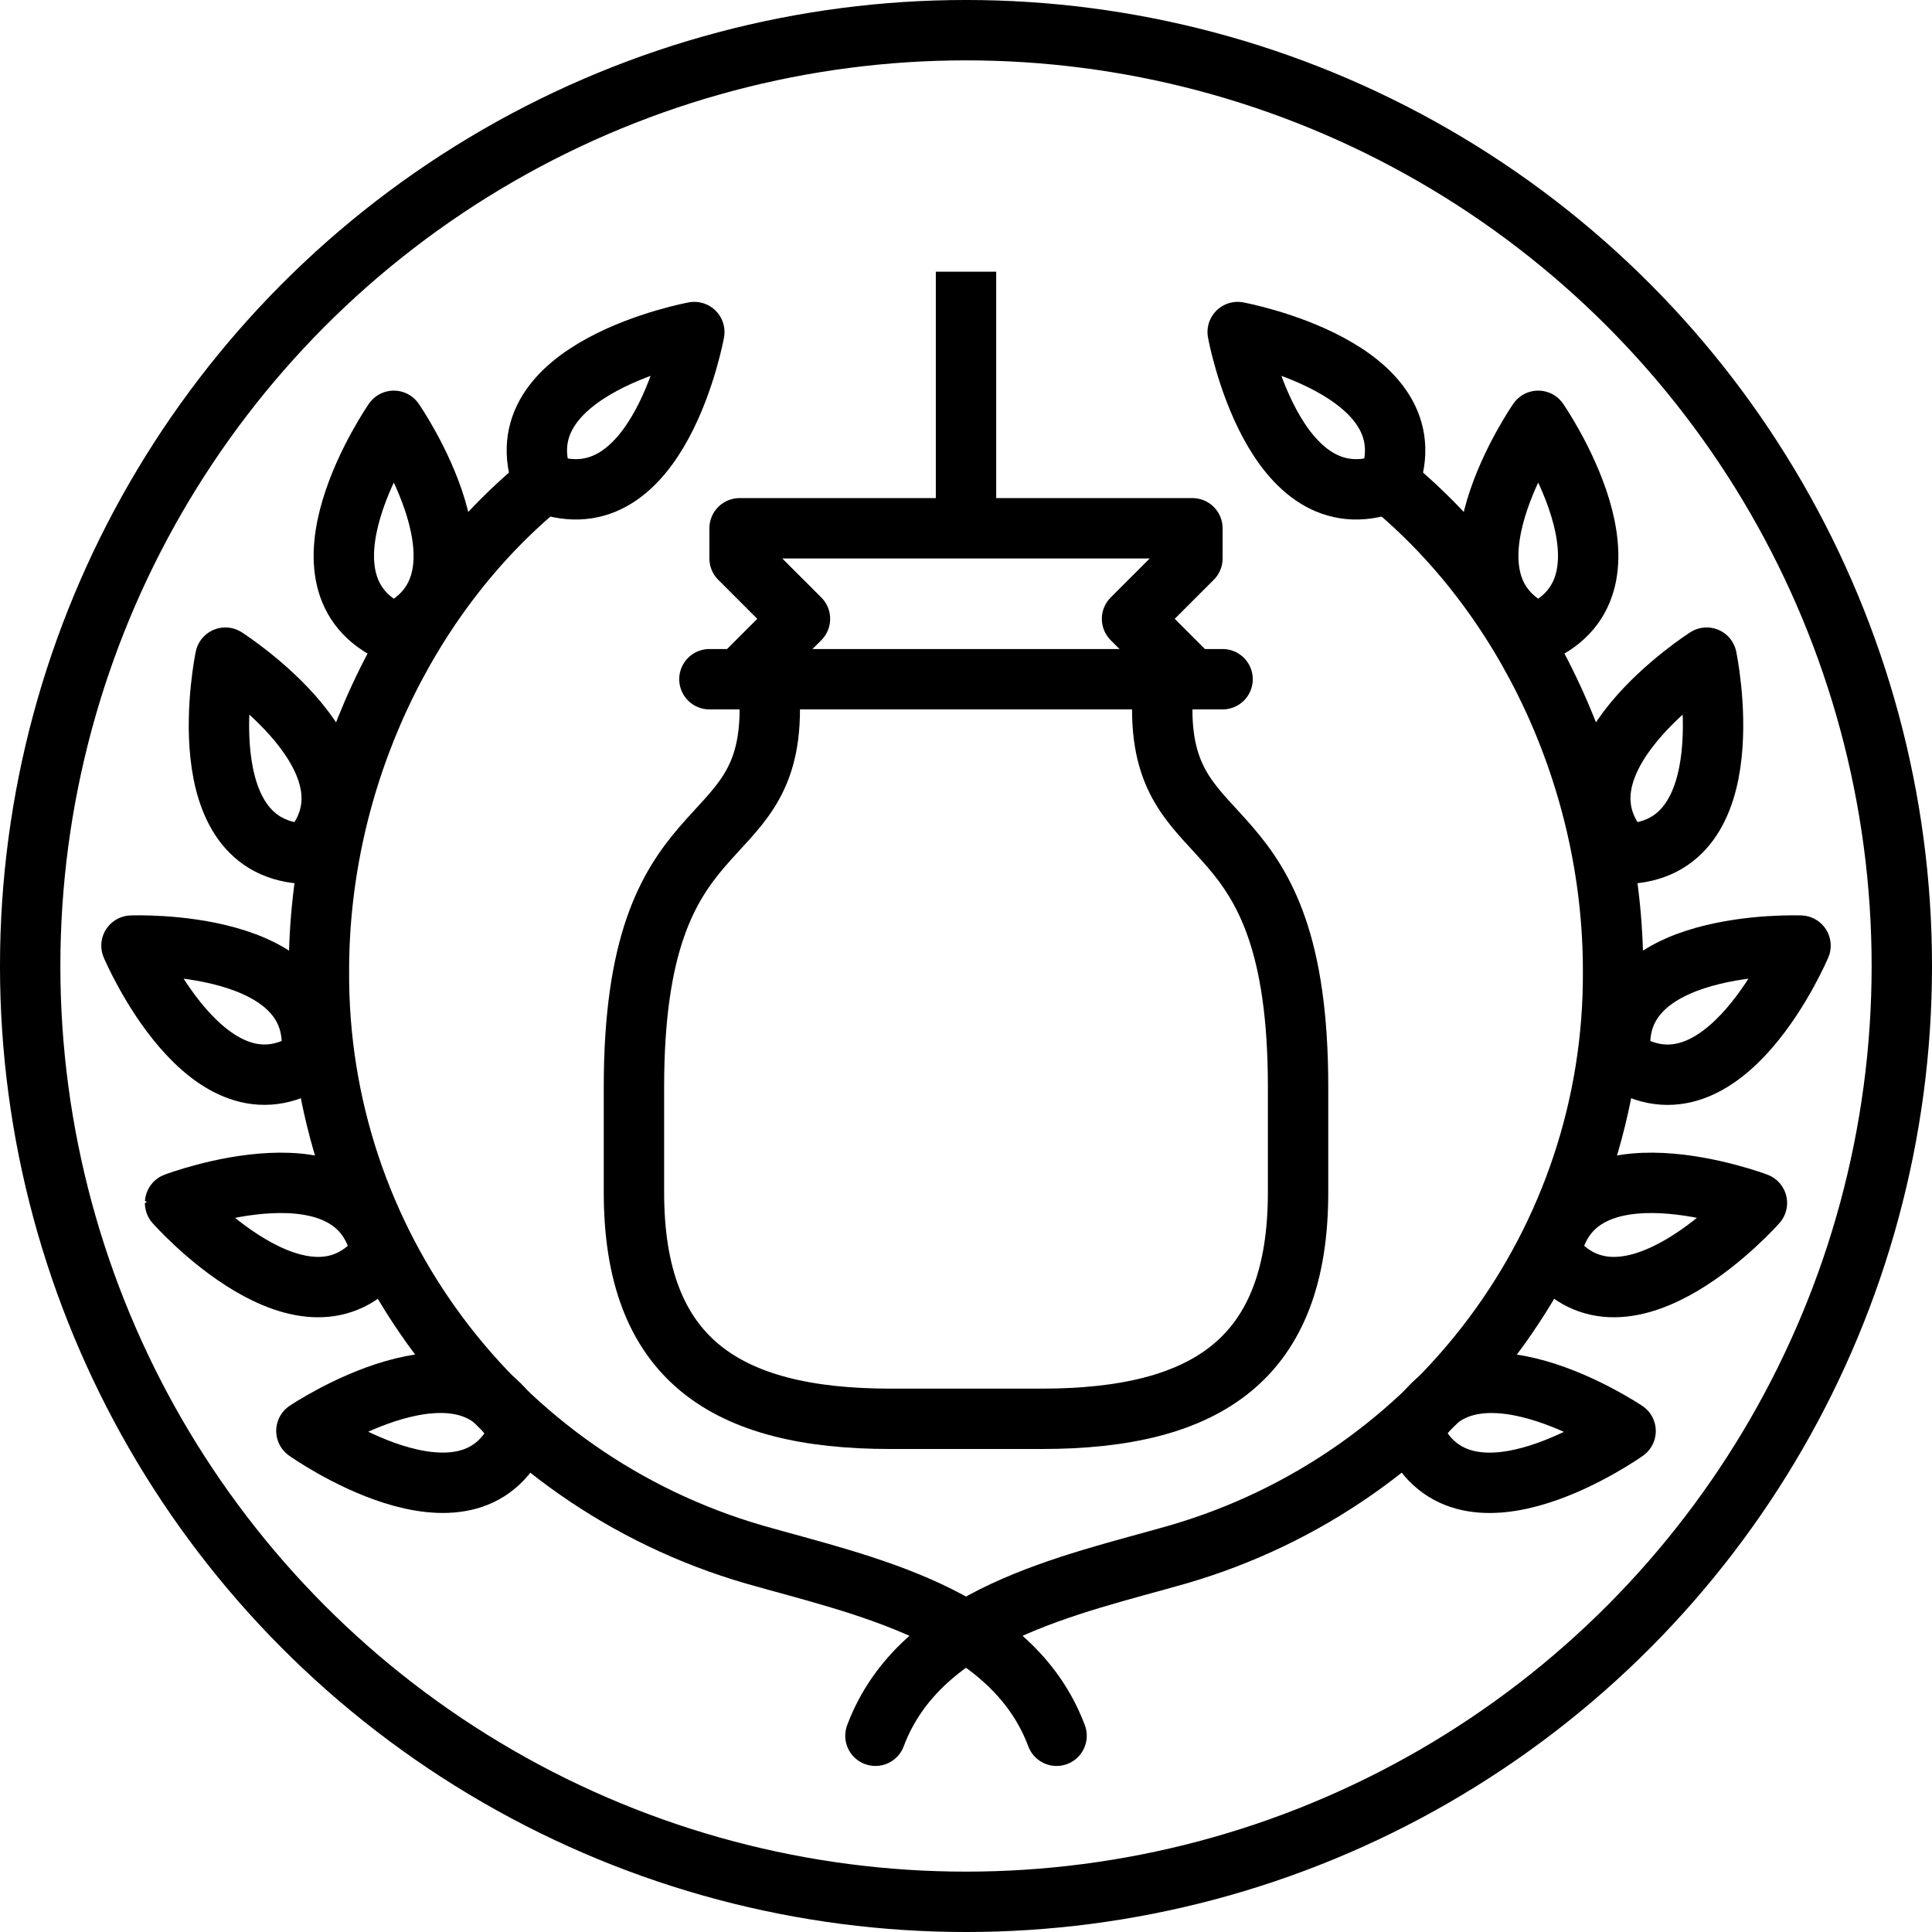 <?xml version="1.0" encoding="utf-8"?>
<!-- Generator: Adobe Illustrator 24.2.1, SVG Export Plug-In . SVG Version: 6.00 Build 0)  -->
<svg version="1.1" id="Layer_1" xmlns="http://www.w3.org/2000/svg" xmlns:xlink="http://www.w3.org/1999/xlink" x="0px" y="0px"
	 viewBox="0 0 100 100" enable-background="new 0 0 100 100" xml:space="preserve">
<circle fill="none" stroke="#000000" stroke-width="3.125" stroke-linecap="round" stroke-linejoin="round" stroke-miterlimit="3.125" cx="50" cy="50" r="48.438"/>
<path fill="none" stroke="#000000" stroke-width="3.125" stroke-linecap="round" stroke-linejoin="round" stroke-miterlimit="3.125" d="
	M71.875,25c2.289-5.945-7.813-7.813-7.813-7.813S65.891,27.25,71.875,25z"/>
<path fill="none" stroke="#000000" stroke-width="3.125" stroke-linecap="round" stroke-linejoin="round" stroke-miterlimit="3.125" d="
	M79.617,32.773c5.82-2.586,0-10.992,0-10.992S73.797,30.188,79.617,32.773z"/>
<path fill="none" stroke="#000000" stroke-width="3.125" stroke-linecap="round" stroke-linejoin="round" stroke-miterlimit="3.125" d="
	M84.07,44.195c6.367-0.125,4.266-10.156,4.266-10.156S79.688,39.555,84.07,44.195z"/>
<path fill="none" stroke="#000000" stroke-width="3.125" stroke-linecap="round" stroke-linejoin="round" stroke-miterlimit="3.125" d="
	M83.914,54.836c5.305,3.531,9.281-5.891,9.281-5.891S82.977,48.531,83.914,54.836z"/>
<path fill="none" stroke="#000000" stroke-width="3.125" stroke-linecap="round" stroke-linejoin="round" stroke-miterlimit="3.125" d="
	M80.266,64.914c3.906,5.023,10.672-2.648,10.672-2.648S81.375,58.641,80.266,64.914z"/>
<path fill="none" stroke="#000000" stroke-width="3.125" stroke-linecap="round" stroke-linejoin="round" stroke-miterlimit="3.125" d="
	M73.148,74.219C75.813,80,84.141,74.07,84.141,74.07S75.656,68.359,73.148,74.219z"/>
<path fill="none" stroke="#000000" stroke-width="3.125" stroke-linecap="round" stroke-linejoin="round" stroke-miterlimit="3.125" d="
	M28.125,25c-2.289-5.945,7.813-7.813,7.813-7.813S34.109,27.25,28.125,25z"/>
<path fill="none" stroke="#000000" stroke-width="3.125" stroke-linecap="round" stroke-linejoin="round" stroke-miterlimit="3.125" d="
	M20.383,32.773c-5.82-2.586,0-10.992,0-10.992S26.203,30.188,20.383,32.773z"/>
<path fill="none" stroke="#000000" stroke-width="3.125" stroke-linecap="round" stroke-linejoin="round" stroke-miterlimit="3.125" d="
	M15.93,44.195c-6.367-0.125-4.266-10.156-4.266-10.156S20.313,39.555,15.93,44.195z"/>
<path fill="none" stroke="#000000" stroke-width="3.125" stroke-linecap="round" stroke-linejoin="round" stroke-miterlimit="3.125" d="
	M16.086,54.836c-5.297,3.523-9.281-5.891-9.281-5.891S17.023,48.531,16.086,54.836z"/>
<path fill="none" stroke="#000000" stroke-width="3.125" stroke-linecap="round" stroke-linejoin="round" stroke-miterlimit="3.125" d="
	M19.734,64.914c-3.906,5.023-10.672-2.648-10.672-2.648S18.625,58.641,19.734,64.914z"/>
<path fill="none" stroke="#000000" stroke-width="3.125" stroke-linecap="round" stroke-linejoin="round" stroke-miterlimit="3.125" d="
	M26.852,74.219C24.219,80,15.859,74.063,15.859,74.063S24.344,68.359,26.852,74.219z"/>
<path fill="none" stroke="#000000" stroke-width="3.125" stroke-linecap="round" stroke-linejoin="round" stroke-miterlimit="3.125" d="
	M71.875,25c7.109,5.812,11.617,15.336,11.617,25.234c0.098,13.991-9.116,26.342-22.555,30.234
	c-5.469,1.563-13.281,3.125-15.625,9.375"/>
<path fill="none" stroke="#000000" stroke-width="3.125" stroke-linecap="round" stroke-linejoin="round" stroke-miterlimit="3.125" d="
	M28.125,25c-7.109,5.812-11.617,15.336-11.617,25.234c-0.098,13.991,9.116,26.342,22.555,30.234
	c5.469,1.563,13.281,3.125,15.625,9.375"/>
<rect x="48.438" y="14.063" width="3.125" height="13.281"/>
<line fill="none" stroke="#000000" stroke-width="3.125" stroke-linecap="round" stroke-linejoin="round" stroke-miterlimit="3.125" x1="36.719" y1="35.156" x2="63.281" y2="35.156"/>
<polyline fill="none" stroke="#000000" stroke-width="3.125" stroke-linecap="round" stroke-linejoin="round" stroke-miterlimit="3.125" points="
	61.719,35.156 61.719,35.156 58.594,32.031 61.719,28.906 61.719,27.344 38.281,27.344 38.281,28.906 41.406,32.031 38.281,35.156 
	38.281,35.156 "/>
<path fill="none" stroke="#000000" stroke-width="3.125" stroke-linecap="round" stroke-linejoin="round" stroke-miterlimit="3.125" d="
	M39.844,35.938v0.781c0,7.813-7.031,4.688-7.031,19.531v5.469c0,8.594,4.688,11.719,13.281,11.719h7.813
	c8.594,0,13.281-3.125,13.281-11.719V56.25c0-14.844-7.031-11.719-7.031-19.531v-0.781"/>
</svg>
